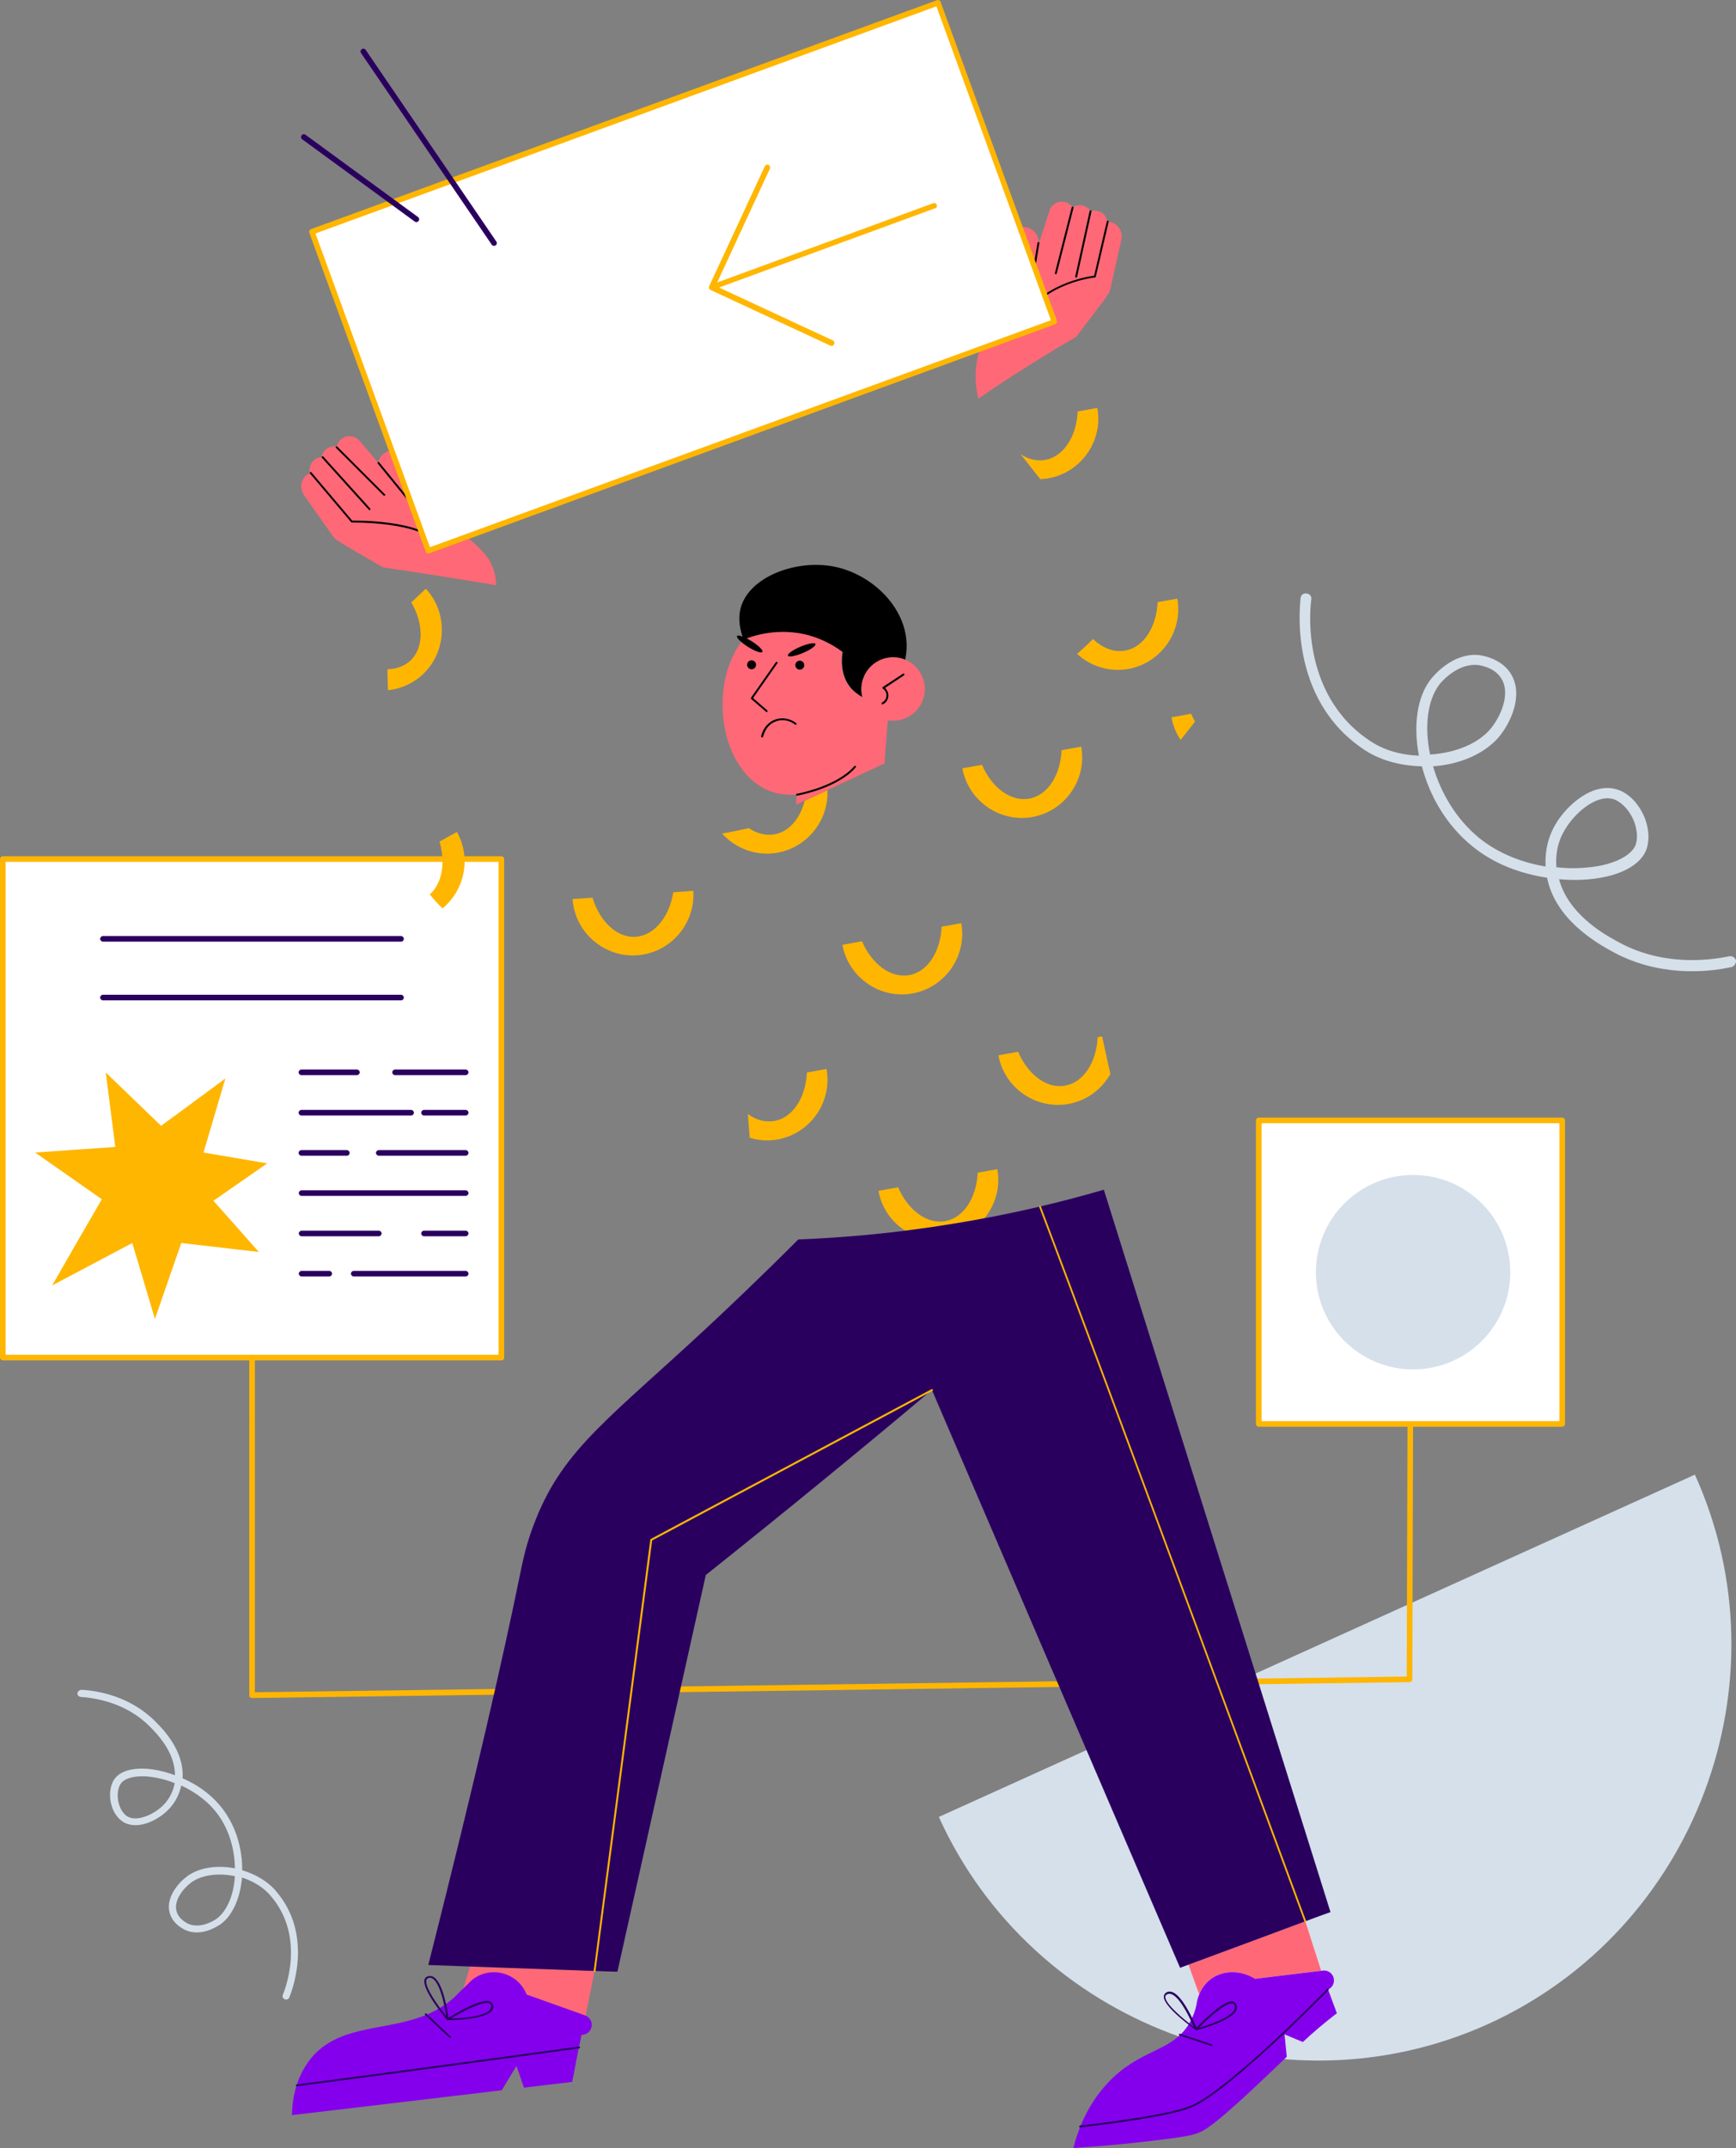 <?xml version="1.0" encoding="utf-8"?>
<!-- Generator: Adobe Illustrator 22.1.0, SVG Export Plug-In . SVG Version: 6.00 Build 0)  -->
<svg version="1.1" id="Слой_1" xmlns="http://www.w3.org/2000/svg" xmlns:xlink="http://www.w3.org/1999/xlink" x="0px" y="0px"
	 viewBox="0 0 929 1149" style="enable-background:new 0 0 929 1149;" xml:space="preserve">
<rect x="0" y="0" width="929" height="1149" fill="#808080" stroke="none"/>
<style type="text/css">
	.st0{fill:#D5E0EA;}
	.st1{fill:#FFFFFF;}
	.st2{fill:#FFB600;}
	.st3{fill:#2A005F;}
	.st4{fill:#FF6876;}
	.st5{fill:#8400ED;}
</style>
<g id="background_2_">
	<g id="background_1_">
		<path id="semicircle" class="st0" d="M502.4,971.9c134.9-61,269.7-122.1,404.6-183.1c50.2,111,0.3,243.6-110.7,293.9
			C685.3,1132.9,552.7,1082.9,502.4,971.9z"/>
		<g id="scheme">
			<g id="window1">
				<g>
					<rect x="1.5" y="459.5" class="st1" width="266.8" height="266.8"/>
					<path class="st2" d="M268.3,727.7H1.5c-0.8,0-1.5-0.7-1.5-1.5V459.5c0-0.8,0.7-1.5,1.5-1.5h266.8c0.8,0,1.5,0.7,1.5,1.5v266.8
						C269.8,727.1,269.1,727.7,268.3,727.7z M3,724.7h263.8V461H3V724.7z"/>
				</g>
				<path id="star" class="st2" d="M54.5,641.5c-11.9-8.3-23.8-16.7-35.7-25c14.3-1,28.6-2,42.9-3c-1.7-13.3-3.4-26.5-5.1-39.8
					c9.9,9.5,19.7,19,29.6,28.5c11.5-8.4,22.9-16.8,34.4-25.3c-3.9,13.2-7.8,26.4-11.7,39.6c11.4,1.9,22.7,3.9,34.1,5.8
					c-9.6,6.7-19.2,13.3-28.8,20c8.1,9.1,16.2,18.2,24.3,27.4c-13.8-1.6-27.7-3.2-41.5-4.8c-4.7,13.5-9.4,27.1-14.1,40.6
					c-4-13.5-8.1-27.1-12.1-40.6c-14.3,7.6-28.6,15.1-42.9,22.7C36.7,672.2,45.6,656.8,54.5,641.5z"/>
				<g id="lines_1_">
					<path class="st3" d="M214.6,503.7H55.1c-0.8,0-1.5-0.7-1.5-1.5s0.7-1.5,1.5-1.5h159.5c0.8,0,1.5,0.7,1.5,1.5
						S215.5,503.7,214.6,503.7z"/>
					<path class="st3" d="M214.6,535.1H55.1c-0.8,0-1.5-0.7-1.5-1.5s0.7-1.5,1.5-1.5h159.5c0.8,0,1.5,0.7,1.5,1.5
						S215.5,535.1,214.6,535.1z"/>
					<path class="st3" d="M249.2,575.1h-37.8c-0.8,0-1.5-0.7-1.5-1.5s0.7-1.5,1.5-1.5h37.8c0.8,0,1.5,0.7,1.5,1.5
						S250,575.1,249.2,575.1z"/>
					<path class="st3" d="M191,575.1h-29.7c-0.8,0-1.5-0.7-1.5-1.5s0.7-1.5,1.5-1.5H191c0.8,0,1.5,0.7,1.5,1.5
						S191.8,575.1,191,575.1z"/>
					<path class="st3" d="M249.2,596.7h-22.3c-0.8,0-1.5-0.7-1.5-1.5s0.7-1.5,1.5-1.5h22.3c0.8,0,1.5,0.7,1.5,1.5
						S250,596.7,249.2,596.7z"/>
					<path class="st3" d="M220,596.7h-58.7c-0.8,0-1.5-0.7-1.5-1.5s0.7-1.5,1.5-1.5H220c0.8,0,1.5,0.7,1.5,1.5
						S220.8,596.7,220,596.7z"/>
					<path class="st3" d="M249.2,618.2h-46.5c-0.8,0-1.5-0.7-1.5-1.5s0.7-1.5,1.5-1.5h46.5c0.8,0,1.5,0.7,1.5,1.5
						S250,618.2,249.2,618.2z"/>
					<path class="st3" d="M185.6,618.2h-24.3c-0.8,0-1.5-0.7-1.5-1.5s0.7-1.5,1.5-1.5h24.3c0.8,0,1.5,0.7,1.5,1.5
						S186.5,618.2,185.6,618.2z"/>
					<path class="st3" d="M249.2,661.3h-22.3c-0.8,0-1.5-0.7-1.5-1.5s0.7-1.5,1.5-1.5h22.3c0.8,0,1.5,0.7,1.5,1.5
						S250,661.3,249.2,661.3z"/>
					<path class="st3" d="M202.7,661.3h-41.3c-0.8,0-1.5-0.7-1.5-1.5s0.7-1.5,1.5-1.5h41.3c0.8,0,1.5,0.7,1.5,1.5
						S203.5,661.3,202.7,661.3z"/>
					<path class="st3" d="M249.2,682.8h-59.9c-0.8,0-1.5-0.7-1.5-1.5s0.7-1.5,1.5-1.5h59.9c0.8,0,1.5,0.7,1.5,1.5
						S250,682.8,249.2,682.8z"/>
					<path class="st3" d="M176.2,682.8h-14.8c-0.8,0-1.5-0.7-1.5-1.5s0.7-1.5,1.5-1.5h14.8c0.8,0,1.5,0.7,1.5,1.5
						S177,682.8,176.2,682.8z"/>
					<path class="st3" d="M249.2,639.7h-87.8c-0.8,0-1.5-0.7-1.5-1.5s0.7-1.5,1.5-1.5h87.8c0.8,0,1.5,0.7,1.5,1.5
						S250,639.7,249.2,639.7z"/>
				</g>
			</g>
			<path id="line" class="st2" d="M134.9,908.3c-0.4,0-0.8-0.2-1.1-0.4c-0.3-0.3-0.4-0.7-0.4-1.1V726.2c0-0.8,0.7-1.5,1.5-1.5
				s1.5,0.7,1.5,1.5v179l616.4-8.4l0.4-135.2c0-0.8,0.7-1.5,1.5-1.5s1.5,0.7,1.5,1.5l-0.4,136.7c0,0.8-0.7,1.5-1.5,1.5L134.9,908.3
				L134.9,908.3z"/>
			<g id="window2">
				<g>
					<rect x="673.6" y="599.3" class="st1" width="162.4" height="162.4"/>
					<path class="st2" d="M836,763.2H673.6c-0.8,0-1.5-0.7-1.5-1.5V599.3c0-0.8,0.7-1.5,1.5-1.5H836c0.8,0,1.5,0.7,1.5,1.5v162.4
						C837.5,762.5,836.8,763.2,836,763.2z M675.1,760.2h159.4V600.8H675.1V760.2z"/>
				</g>
				<circle id="circle" class="st0" cx="756.2" cy="680.5" r="52"/>
			</g>
		</g>
		<path id="line_1_" class="st0" d="M928.3,516.1c-0.4,0.5-1,1-1.7,1.2c-13.4,2.9-39.7,5.4-64.9-8.9c-7.3-4.1-29.4-16.6-33.8-38.9
			c-14-2.1-28.5-7.3-40.2-17c-13.8-11.2-22.7-26.9-26.8-42.6c-10.7-0.2-21.7-2.9-30.3-8.5c-42.5-27.6-34.5-81-34.6-81.6
			c0.2-1.6,1.7-2.7,3.4-2.3c1.6,0.2,2.7,1.7,2.3,3.4c-0.1,0.4-7.3,50.2,31.9,75.7c7.3,4.8,16.4,7.3,25.7,7.6
			c-3.1-16.4-0.9-31.8,6.5-41l0,0c2-2.5,12-14.1,25.6-12.8c0.4,0.1,11.9,1.2,17.3,10.3c6.8,11.5-0.8,26.3-5.8,32.5c0,0,0,0-0.1,0.2
			c-7.8,9.7-21.4,15.5-35.9,16.5c4.1,14.1,12.3,28.2,24.5,38.2c10.4,8.5,23.2,13.3,35.7,15.4c-0.3-5.6,0.3-13.9,5.1-22.2
			c6-10.6,20.4-23.3,33.5-18.9c6,2,11.2,7.4,14.3,14.7c2.7,6.7,2.9,13.7,0.4,18.8c-3.1,6.1-10.7,10.9-21.7,13.2
			c-7,1.5-15.5,2-24.4,1.2c4.9,18.3,23.3,29,30.5,32.9c23.4,13.4,48.1,10.9,60.7,8.3c1.5-0.3,3.2,0.8,3.5,2.3
			C929.1,514.4,928.8,515.5,928.3,516.1z M832.9,463.9c8.8,1,17.3,0.4,24.3-1c8.9-2,15.4-5.7,17.7-10.1c1.7-3.4,1.4-8.7-0.6-13.8
			c-2.3-5.6-6.5-9.9-10.5-11.4c-9.3-3.2-21.3,7.4-26.4,16.3C832.8,451.4,832.5,459,832.9,463.9z M765.3,403.6
			c13.2-0.8,26-5.7,32.9-14.4c0,0,0,0,0.1-0.2c4.8-6,10.1-18,5.2-25.9c-3.8-6.6-12.8-7.4-12.8-7.4c-10.6-0.9-19,8.6-20.4,10.4l0,0
			C763.8,374.7,762.2,388.8,765.3,403.6z"/>
		<path id="line_2_" class="st0" d="M42.4,904.3c0.3-0.2,0.8-0.4,1.3-0.4c9,0.5,26,3.5,39.4,16.9c3.9,3.9,15.6,15.6,14.6,30.4
			c8.5,3.7,16.7,9.6,22.4,17.7c6.7,9.5,9.6,20.9,9.5,31.5c6.7,2,13.2,5.6,17.6,10.6c22,24.8,7.7,57.1,7.6,57.5
			c-0.4,0.9-1.5,1.4-2.5,0.9c-0.9-0.4-1.4-1.5-0.9-2.5c0.1-0.3,13.3-30.4-7-53.3c-3.8-4.3-9.1-7.4-14.9-9.3
			c-0.9,10.9-5,20.2-11.2,24.8l0,0c-1.7,1.2-10,6.8-18.4,3.6c-0.3-0.1-7.3-2.8-9.1-9.5c-2.3-8.4,5.1-16.5,9.3-19.5c0,0,0,0,0.1-0.1
			c6.6-4.8,16.2-6,25.5-4.2c-0.1-9.6-2.8-20-8.8-28.4c-5.1-7.2-12.4-12.4-19.9-15.9c-0.8,3.6-2.6,8.7-7.1,13.1
			c-5.6,5.7-16.9,11.2-24.4,6.1c-3.4-2.3-5.8-6.6-6.5-11.7c-0.5-4.7,0.5-9.2,3-11.9c3-3.3,8.6-5,16-4.6c4.7,0.3,10.1,1.4,15.6,3.5
			c0.1-12.4-9.7-22.3-13.5-26.1c-12.4-12.5-28.5-15.2-36.9-15.8c-1-0.1-1.9-1-1.8-2C41.6,905.1,41.9,904.6,42.4,904.3z M93.5,953.8
			c-5.4-2.1-10.8-3.3-15.5-3.6c-6-0.3-10.7,0.9-12.9,3.3c-1.7,1.9-2.4,5.3-2,8.8c0.5,4,2.3,7.4,4.7,9.1c5.3,3.6,14.8-1,19.5-5.7
			C91.4,961.6,92.9,956.9,93.5,953.8z M125.7,1003.6c-8.5-1.8-17.4-0.9-23.3,3.3c0,0,0,0-0.1,0.1c-4.1,3-9.5,9.6-7.8,15.4
			c1.3,4.8,6.8,6.9,6.8,6.9c6.5,2.4,13.5-2.1,14.7-3l0,0C121.6,1022.1,125.1,1013.5,125.7,1003.6z"/>
	</g>
</g>
<g id="general_1_">
	<g id="general">
		<g id="man">
			<g id="hands">
				<g id="hand_r">
					<path class="st4" d="M594.4,118.8L594.4,118.8c-0.6-0.1-1.1-0.2-1.7-0.2c-0.4-2.5-2.2-4.7-4.8-5.6c-1.5-0.5-3-0.4-4.3,0
						c-0.8-1.3-2.1-2.4-3.7-2.9c-2.1-0.7-4.2-0.3-5.9,0.8c-0.8-1.2-2.1-2.2-3.6-2.7c-3.7-1.2-7.7,0.9-8.8,4.5l-5.8,18v-0.8
						c0.2-4.4-3.2-8.2-7.6-8.4l0,0c-4.4-0.2-8.2,3.2-8.4,7.6l-2,36.9c-3.6,3.4-13.5,13.6-15.4,29.7c-0.9,7.2,0.1,13.3,1.2,17.5
						c8.7-6,17.8-11.9,27.3-17.9c8.5-5.3,16.8-10.4,25-15.1c5.1-6.7,10.1-13.3,15.2-20c0.4-0.5,0.7-1,0.9-1.6c1.1-1,1.9-2.4,2.2-4
						l5.9-26.4C601,124.1,598.5,119.8,594.4,118.8z"/>
					<path d="M550.4,162.8L550.4,162.8c-0.4-0.1-0.5-0.3-0.5-0.6l5.3-32.3c0-0.3,0.3-0.5,0.6-0.4c0.3,0,0.5,0.3,0.4,0.6l-5.3,32.3
						C550.9,162.7,550.7,162.8,550.4,162.8z"/>
					<path d="M565,146.7L565,146.7c-0.4-0.1-0.5-0.3-0.5-0.6l9-35.2c0.1-0.3,0.3-0.4,0.6-0.4c0.3,0.1,0.4,0.3,0.4,0.6l-9,35.2
						C565.4,146.5,565.2,146.7,565,146.7z"/>
					<path d="M575.9,148.5L575.9,148.5c-0.4-0.1-0.5-0.3-0.5-0.6l7.7-35c0.1-0.3,0.3-0.4,0.6-0.4c0.3,0.1,0.4,0.3,0.4,0.6l-7.7,35
						C576.3,148.4,576.1,148.5,575.9,148.5z"/>
					<path d="M546.8,172.2c-0.1,0-0.2,0-0.2-0.1c-0.2-0.1-0.3-0.4-0.2-0.7c10.3-19.5,35.7-23.5,39.1-23.9l6.8-29.1
						c0.1-0.3,0.3-0.4,0.6-0.4c0.3,0.1,0.4,0.3,0.4,0.6l-6.9,29.4c0,0.2-0.2,0.4-0.4,0.4c-0.1,0-7.1,0.7-15.3,4
						c-7.6,3-17.8,8.8-23.3,19.4C547.1,172.1,547,172.2,546.8,172.2z"/>
				</g>
				<g id="hand_l">
					<path class="st4" d="M260.4,297.6c-8.2-10.9-22.5-17.3-24.5-20.7L217.2,245c-2.2-3.8-7.2-5.1-11-2.9c-2.1,1.2-3.4,3.2-3.8,5.4
						l-10-11.7c-2.5-3-7-3.3-9.9-0.8c-1.2,1-2,2.4-2.3,3.9c-2-0.4-4.1,0.1-5.8,1.5c-1.3,1.1-2.1,2.5-2.3,4.1c-1.4,0.1-2.8,0.6-4,1.6
						c-2.1,1.8-2.9,4.5-2.3,7c-0.5,0.2-1,0.5-1.5,0.8c-2,1.5-3.1,3.8-3.1,6.3c0,1.6,0.5,3.3,1.5,4.7l15.6,22.1
						c0.9,1.3,2.2,2.3,3.6,2.8c0.4,0.4,0.9,0.8,1.4,1.1c7.2,4.2,14.3,8.4,21.5,12.5c0.1,0,0.1,0.1,0.2,0.1
						c9.6,1.4,19.2,2.9,28.9,4.4c10.6,1.7,21.1,3.4,31.5,5.1h0.1C265.5,310.3,265,303.7,260.4,297.6z"/>
					<path d="M205.7,265.2c-0.1,0-0.3,0-0.4-0.1l-25.5-25.5c-0.2-0.2-0.2-0.5,0-0.7s0.5-0.2,0.7,0l25.5,25.5c0.2,0.2,0.2,0.5,0,0.7
						C205.9,265.1,205.8,265.2,205.7,265.2z"/>
					<path d="M197.8,272.9c-0.1,0-0.3-0.1-0.4-0.2l-25.1-27.8c-0.2-0.2-0.2-0.5,0-0.7s0.5-0.2,0.7,0l25.1,27.8
						c0.2,0.2,0.2,0.5,0,0.7C198,272.9,197.9,272.9,197.8,272.9z"/>
					<path d="M234.5,291.5c-0.2,0-0.3-0.1-0.4-0.2c-8.3-12.4-45.4-11.8-45.8-11.8c-0.2,0-0.3-0.1-0.4-0.2l-22-26
						c-0.2-0.2-0.2-0.5,0.1-0.7c0.2-0.2,0.5-0.2,0.7,0.1l21.8,25.8c1.5,0,10.3-0.1,19.7,1.2c14.1,1.9,23,5.6,26.7,11
						c0.2,0.2,0.1,0.5-0.1,0.7C234.7,291.5,234.6,291.5,234.5,291.5z"/>
					<path d="M222.7,272.9c-0.1,0-0.3-0.1-0.4-0.2l-20.2-24.8c-0.2-0.2-0.1-0.5,0.1-0.7c0.2-0.2,0.5-0.1,0.7,0.1l20.2,24.8
						c0.2,0.2,0.1,0.5-0.1,0.7C222.9,272.9,222.8,272.9,222.7,272.9z"/>
				</g>
			</g>
			<g id="tshirt">
				<path class="st2" d="M226.3,360.7c-5.3,5-11.9,7.8-18.7,8.5c-0.1-3.4-0.2-7.2-0.3-11.2c4.7-0.1,9-1.6,12.3-4.6
					c7.3-6.9,7.2-19.7,0.5-31.2c2.6-2.4,5.2-4.9,7.8-7.3C239.9,327.9,239.2,348.5,226.3,360.7z"/>
				<path class="st2" d="M236.8,485.9c-2.4-2.3-4.7-4.8-6.8-7.5c6.6-5.8,8.5-16.9,5.2-28.2c3.1-1.8,6.2-3.5,9.3-5.2
					C252.3,458.8,248.7,476.1,236.8,485.9z"/>
				<path class="st2" d="M360.3,477.3c-2.1,13.1-10.1,23.1-20.1,23.8c-10,0.7-19.3-8.2-23.1-20.9c-3.6,0.2-7.1,0.5-10.7,0.7
					c1.2,17.7,16.7,31.3,34.5,30.1c17.7-1.2,31.3-16.7,30.1-34.5C367.4,476.8,363.8,477,360.3,477.3z"/>
				<path class="st2" d="M416.2,456.1c-11.4,2.1-22.5-2.2-29.8-10.2c4.9-0.9,9.7-1.9,14.4-2.9c4.2,2.9,9,4.1,13.7,3.3
					c7.8-1.4,13.7-8.5,16.1-17.9c4.1-1.9,8.1-3.8,12.2-5.7C443.5,438.6,432.3,453.1,416.2,456.1z"/>
				<path class="st2" d="M503.9,495.7c-0.6,13.3-7.4,24.1-17.3,25.9c-9.9,1.8-20.1-5.9-25.3-18.1c-3.5,0.6-7,1.3-10.5,1.9
					c3.2,17.5,20.2,29.2,37.6,26c17.5-3.2,29.2-20.2,26-37.6C510.9,494.5,507.4,495.1,503.9,495.7z"/>
				<path class="st2" d="M416.2,609.5c-5.2,0.9-10.3,0.6-15-0.9c-0.3-4.2-0.7-8.4-1-12.7c4.4,3.2,9.4,4.6,14.3,3.7
					c9.9-1.8,16.7-12.7,17.3-25.9c3.5-0.6,7-1.3,10.5-1.9C445.5,589.4,433.7,606.3,416.2,609.5z"/>
				<path class="st2" d="M594.2,574.5c-4.6,8.1-12.5,14.2-22.3,16c-17.5,3.2-34.5-8.6-37.6-26c3.5-0.6,7-1.3,10.5-1.9
					c5.3,12.2,15.4,20,25.3,18.1c9.9-1.8,16.7-12.7,17.3-25.9c0.8-0.2,1.6-0.3,2.4-0.4C591.2,561,592.7,567.7,594.2,574.5z"/>
				<path class="st2" d="M526.8,651.7c-5.3,1-10.6,1.9-16.1,2.8c-9,1.5-17.8,2.7-26.3,3.8c-7.3-4.7-12.7-12.2-14.3-21.3
					c3.5-0.6,7-1.3,10.5-1.9c5.3,12.2,15.5,19.9,25.3,18.1c9.9-1.8,16.7-12.7,17.3-25.9c3.5-0.6,7-1.3,10.5-1.9
					C535.5,635,532.6,644.6,526.8,651.7z"/>
				<path class="st2" d="M568.1,401.3c-0.6,13.3-7.4,24.1-17.3,25.9c-9.9,1.8-20.1-5.9-25.3-18.1c-3.5,0.6-7,1.3-10.5,1.9
					c3.2,17.5,20.2,29.2,37.6,26c17.5-3.2,29.2-20.2,26-37.6C575.1,400,571.6,400.6,568.1,401.3z"/>
				<path class="st2" d="M604,357.8c-10.3,1.9-20.4-1.4-27.6-8c0.1-0.1,0.2-0.2,0.3-0.3c2.8-2.5,5.6-5,8.2-7.7
					c5.1,4.9,11.2,7.3,17.3,6.2c9.9-1.8,16.7-12.7,17.3-25.9c3.5-0.6,7-1.3,10.5-1.9C633.2,337.6,621.4,354.6,604,357.8z"/>
				<path class="st2" d="M639.5,386c-2.4,3.1-5,6.4-7.7,9.8c-2.4-3.6-4.1-7.6-4.9-12.1c3.5-0.6,7-1.3,10.5-1.9
					C638.1,383.3,638.8,384.7,639.5,386z"/>
				<path class="st2" d="M561.3,255.8c-1.5,0.3-3,0.4-4.6,0.5c-0.4-0.5-0.8-1-1.2-1.5c-3-3.7-6-7.7-9.3-11.8c4.1,2.7,8.7,3.8,13.2,3
					c9.9-1.8,16.7-12.7,17.3-25.9c3.5-0.6,7-1.3,10.5-1.9C590.5,235.6,578.7,252.6,561.3,255.8z"/>
			</g>
			<g id="head">
				<path id="face" class="st4" d="M475.2,383.3c0,0.6,0,1.2-0.1,1.8l-1.8,23.3c-15.8,7.3-31.5,14.7-47.3,22l0.4-5.4
					c-5,0.4-9.9-0.1-14.5-1.9c-24.5-9.4-32.9-50.2-17.5-76.3c1-1.6,2.1-3.3,3.3-4.9c5.1-2.1,18.7-6.6,34.8-2.3
					c8.2,2.2,14.3,6,18.2,9c-0.2,1.3-2.2,13,5.5,20.4C457.3,369.9,475.2,382.6,475.2,383.3z"/>
				<path id="hair" d="M485.2,345c0,2.8-0.3,5.5-0.8,8c-0.4-0.2-0.8-0.3-1.2-0.5c-8.9-2.9-18.5,2-21.4,10.9c-1,3.2-1.1,6.4-0.3,9.5
					c-2.7-1.5-4.6-3.3-5-3.7c-7.7-7.4-5.8-19.1-5.5-20.4c-3.9-2.9-10-6.7-18.2-9c-16.1-4.3-29.7,0.2-34.8,2.3l0,0
					c-1.8-4.4-3.3-10.6-1.6-17c4.7-16.9,30.1-26,50-22C465.8,306.9,484.8,324.1,485.2,345z"/>
				<path id="nose" d="M410.3,380.9c-0.1,0-0.2,0-0.3-0.1l-8-6.9c-0.2-0.2-0.2-0.5-0.1-0.7l13.3-19c0.2-0.2,0.5-0.3,0.7-0.1
					c0.2,0.2,0.3,0.5,0.1,0.7l-13,18.6l7.6,6.6c0.2,0.2,0.2,0.5,0.1,0.7C410.6,380.8,410.5,380.9,410.3,380.9z"/>
				<g id="eyes">
					<circle cx="402.2" cy="355.6" r="2.4"/>
					<circle cx="428" cy="355.8" r="2.4"/>
				</g>
				<g id="brows">
					<ellipse transform="matrix(0.532 -0.847 0.847 0.532 -103.889 500.983)" cx="401.1" cy="344.4" rx="1.8" ry="8"/>
					<ellipse transform="matrix(0.921 -0.39 0.39 0.921 -101.541 195.048)" cx="429" cy="347.3" rx="8" ry="1.8"/>
				</g>
				<path id="mouth" d="M407.8,394.5C407.7,394.5,407.7,394.5,407.8,394.5c-0.4-0.1-0.5-0.3-0.5-0.6c0.1-0.6,1.3-6.2,6.8-8.7
					c3.9-1.7,8.5-1.1,12,1.6c0.2,0.2,0.3,0.5,0.1,0.7c-0.2,0.2-0.5,0.3-0.7,0.1c-3.2-2.5-7.3-3.1-10.9-1.5c-5.1,2.2-6.1,7.7-6.2,7.9
					C408.2,394.3,408,394.5,407.8,394.5z"/>
				<g id="ear">
					<path class="st4" d="M484.4,352.9c-0.4-0.2-0.8-0.3-1.2-0.5c-8.9-2.9-18.5,2-21.4,10.9c-1,3.2-1.1,6.4-0.3,9.5
						c1.4,5.4,5.5,10,11.2,11.9c8.9,2.9,18.5-2,21.4-10.9C496.8,365.3,492.5,356.2,484.4,352.9z"/>
					<path d="M472.2,376.8c-0.2,0-0.4-0.1-0.4-0.3c-0.1-0.2,0-0.5,0.2-0.7c1.4-0.7,2.3-2.1,2.4-3.6s-0.7-3-2-3.9
						c-0.1-0.1-0.2-0.2-0.2-0.4c0-0.2,0.1-0.3,0.2-0.4l10.8-7.1c0.2-0.2,0.5-0.1,0.7,0.1s0.1,0.5-0.1,0.7l-10.2,6.8
						c1.2,1.1,1.9,2.7,1.8,4.3c-0.1,1.9-1.2,3.6-2.9,4.4C472.4,376.8,472.3,376.8,472.2,376.8z"/>
				</g>
				<path d="M426.5,425.6c-0.2,0-0.4-0.2-0.5-0.4c0-0.3,0.1-0.5,0.4-0.6c0.2,0,21.3-3.8,30.8-14.8c0.2-0.2,0.5-0.2,0.7-0.1
					c0.2,0.2,0.2,0.5,0.1,0.7C448.3,421.7,427.5,425.4,426.5,425.6L426.5,425.6z"/>
			</g>
			<g id="legs_1_">
				<g id="legs">
					<path class="st4" d="M707,1054.2l-35.5,4.3c-7.4-4.6-16.4-4.7-22.9-0.4c-3.7,2.5-5.8,5.8-6.9,8.6c-1.9-5.3-3.8-10.5-5.7-15.8
						c20.8-7.7,41.7-15.4,62.5-23.2L707,1054.2z"/>
					<path class="st4" d="M318.2,1054.3l-4.8,24c-0.1,0-0.1,0-0.2-0.1l-31.4-11.2c-1.8-4.7-5.5-8.5-10.3-10.5
						c-6.3-2.6-13.6-1.6-18.9,2.7c-1.2,1.2-2.8,2.7-4.7,4.6c1.2-3.9,2.4-7.9,3.6-11.8C273.7,1052.7,296,1053.5,318.2,1054.3z"/>
				</g>
				<g id="pants">
					<path class="st3" d="M590.7,636.4c-23.7,6.9-50.5,13.3-80,18.1c-30.2,5-58.2,7.5-83.5,8.5c-20.1,20.1-36.6,35.7-47.3,45.7
						c-53.2,49.6-78,65.9-93.2,104.1c-5,12.4-6.9,21.9-8.6,30.3c-8.5,41.6-22.9,105.4-48.9,208c7.4,0.3,14.8,0.5,22.2,0.8
						c22.3,0.8,44.5,1.6,66.8,2.4c4,0.1,8.1,0.3,12.2,0.4c15.8-70.7,31.5-141.4,47.3-212.2c20.8-16.6,41.8-33.5,62.9-50.8
						c19.7-16.1,39.1-32.2,58.1-48.2c44.2,103,88.5,206.1,132.8,309.1c1.5-0.6,3.1-1.1,4.6-1.7c20.8-7.7,41.7-15.4,62.5-23.2
						c4.5-1.7,8.9-3.3,13.4-4.9C671.5,894,631.1,765.2,590.7,636.4z"/>
					<path class="st2" d="M698.6,1028.3c-0.2,0-0.4-0.1-0.5-0.3c-1.1-2.9-108.2-293.6-142-382.4c-0.1-0.3,0-0.5,0.3-0.6
						s0.5,0,0.6,0.3c33.7,88.7,140.9,379.5,142,382.4C699.1,1028,699,1028.2,698.6,1028.3C698.7,1028.2,698.6,1028.3,698.6,1028.3z"
						/>
					<path class="st2" d="M318.2,1054.8L318.2,1054.8c-0.3,0-0.5-0.3-0.5-0.6L348,823.6c0-0.2,0.1-0.3,0.3-0.4l150.2-80.1
						c0.2-0.1,0.5,0,0.7,0.2c0.1,0.2,0,0.5-0.2,0.7l-150,80l-30.3,230.3C318.7,1054.6,318.5,1054.8,318.2,1054.8z"/>
				</g>
				<g id="shoes">
					<path class="st5" d="M313.4,1078.2c-0.1,0-0.1,0-0.2-0.1l-31.4-11.2c-1.8-4.7-5.5-8.5-10.3-10.5c-6.3-2.6-13.6-1.6-18.9,2.7
						c-1.2,1.2-2.8,2.7-4.7,4.6c-0.3,0.3-0.6,0.6-1,0.9c-2.3,2.3-3.9,3.9-4,4c-24.2,21.5-58.1,9.5-76.8,32.8
						c-4,5.1-6.5,10.6-7.9,15.9c-0.5,1.8-0.9,3.6-1.2,5.4c-0.5,3.2-0.7,6.2-0.8,8.7l53.4-6.3c19.6-2.3,39.2-4.7,58.9-7
						c2.6-4.4,5.3-8.7,7.9-13c1.3,3.9,2.7,7.8,4,11.6c14.1-1.7,24-2.8,25.8-3.1c0.6-3.2,1.3-6.5,1.9-9.7c0.2-1.2,0.4-2,0.4-2.2
						c0.3-1.6,1-5.2,2.7-13.2c2.2,0,4.3-1.3,5.1-3.5C317.4,1082.2,316,1079.3,313.4,1078.2z"/>
					<path class="st5" d="M715.4,1076.9c-0.2-0.5-2-5.4-4.7-12.7c2.1-0.9,3.4-3.1,3.1-5.5c-0.3-2.9-3-5-5.9-4.6l-0.8,0.1l-35.5,4.3
						c-7.4-4.6-16.4-4.7-22.9-0.4c-3.7,2.5-5.8,5.8-6.9,8.6c-0.8,2-1.2,3.6-1.3,4.3c-0.3,2-0.9,4.7-2.2,7.6c0,0-1.2,3-3.2,5.8
						c-9.6,13.4-25.8,12.1-42.4,29.9c-11.1,11.9-16,25.5-18.3,34.7c9.1-0.6,22.6-1.6,39.1-3.5c14.9-1.8,22.4-2.7,27-4.3
						c4.5-1.6,10.5-5,41.6-34.8c2.7-2.6,5-4.8,6.5-6.2c-0.4-4-0.8-8-1.2-12l9.8,4.1C702.3,1087.5,708.4,1082.3,715.4,1076.9z"/>
					<path class="st3" d="M158.8,1116c-0.2,0-0.5-0.2-0.5-0.4c0-0.3,0.2-0.5,0.4-0.6c38-4.9,132.6-17.7,151.1-20.3
						c0.3,0,0.5,0.2,0.6,0.4s-0.2,0.5-0.4,0.6C291.4,1098.3,196.8,1111.1,158.8,1116L158.8,1116z"/>
					<path class="st3" d="M578,1138c-0.2,0-0.5-0.2-0.5-0.4c0-0.3,0.2-0.5,0.4-0.6c19.8-2.3,45.9-5.9,58-10.1
						c19.5-6.8,73.8-62.4,74.3-63c0.2-0.2,0.5-0.2,0.7,0s0.2,0.5,0,0.7c-0.1,0.1-13.9,14.2-29.9,29c-21.5,19.8-36.6,31.4-44.9,34.3
						C624.1,1132.1,597.9,1135.7,578,1138L578,1138z"/>
					<path class="st3" d="M262.4,1070.7c-4.5-2.2-19.1,6.6-22.4,8.6c-0.5-3.6-2.8-18.2-7.7-21.6c-1-0.7-2-0.9-3.1-0.6
						c-1,0.2-1.7,0.8-2,1.7c-1.7,5.3,11.4,21,12,21.7c0,0,0,0,0.1,0c0,0,0,0,0.1,0c0.1,0.1,0.2,0.1,0.3,0.1l0,0c0,0,0.1,0,0.3,0
						c2.4,0,18.7-0.2,23-4.8c0.8-0.9,1.1-1.9,1-3C263.8,1071.9,263.3,1071.2,262.4,1070.7z M228.2,1059.1c0.2-0.6,0.6-0.9,1.3-1.1
						c0.2,0,0.4-0.1,0.6-0.1c0.6,0,1.1,0.2,1.6,0.6c4.1,2.9,6.4,15.3,7.1,19.9C234.6,1073.3,227,1062.7,228.2,1059.1z M262.1,1075.2
						c-3.4,3.7-16,4.4-20.7,4.5c5.1-3.1,14.7-8.3,19.2-8.3c0.6,0,1.1,0.1,1.4,0.3c0.5,0.3,0.8,0.7,0.9,1.4
						C262.9,1073.8,262.7,1074.5,262.1,1075.2z"/>
					<path class="st3" d="M240.8,1090.1c-0.1,0-0.2,0-0.3-0.1l-13-12.2c-0.2-0.2-0.2-0.5,0-0.7s0.5-0.2,0.7,0l13,12.2
						c0.2,0.2,0.2,0.5,0,0.7C241.1,1090.1,241,1090.1,240.8,1090.1z"/>
					<path class="st3" d="M661.7,1072.4c-0.4-1-1-1.6-1.9-1.8c-4.9-1-16.8,11.2-19.5,14c-1.4-3.3-7.3-16.9-12.9-19
						c-1.1-0.4-2.2-0.4-3.1,0.1c-0.9,0.5-1.4,1.2-1.5,2.2c-0.4,5.5,16.4,17.5,17.1,18l0,0c0.1,0,0.2,0.1,0.2,0.1l0,0l0,0h0.1
						c0.7-0.2,18.2-4.6,21.3-10.5C661.9,1074.5,662,1073.5,661.7,1072.4z M623.6,1068.1c0-0.6,0.3-1,1-1.3c0.4-0.2,0.8-0.3,1.2-0.3
						s0.7,0.1,1.1,0.2c4.7,1.7,10.1,13.2,11.9,17.5C633.5,1080.2,623.4,1071.9,623.6,1068.1z M660.5,1075.1
						c-2.4,4.5-14.4,8.3-18.9,9.6c4.5-4.6,13.5-13,17.4-13c0.2,0,0.3,0,0.5,0c0.6,0.1,1,0.5,1.2,1.1
						C661,1073.5,660.9,1074.3,660.5,1075.1z"/>
					<path class="st3" d="M648.4,1094.4c-0.1,0-0.1,0-0.2,0l-17-5.6c-0.3-0.1-0.4-0.4-0.3-0.6c0.1-0.3,0.4-0.4,0.6-0.3l17,5.6
						c0.3,0.1,0.4,0.4,0.3,0.6C648.8,1094.3,648.6,1094.4,648.4,1094.4z"/>
				</g>
			</g>
		</g>
		<g id="delete_button">
			<g id="background">
				
					<rect x="187.2" y="57.2" transform="matrix(0.939 -0.343 0.343 0.939 -28.592 134.459)" class="st1" width="356.8" height="181.6"/>
				<path class="st2" d="M229.2,296.1c-0.6,0-1.2-0.4-1.4-1l-62.3-170.6c-0.1-0.4-0.1-0.8,0-1.1c0.2-0.4,0.5-0.6,0.8-0.8L501.4,0.1
					c0.4-0.1,0.8-0.1,1.1,0c0.4,0.2,0.6,0.5,0.8,0.8l62.3,170.6c0.1,0.4,0.1,0.8,0,1.1c-0.2,0.4-0.5,0.6-0.8,0.8L229.7,296
					C229.6,296,229.4,296.1,229.2,296.1z M168.8,124.9l61.3,167.8l332.3-121.4L501.1,3.4L168.8,124.9z"/>
			</g>
			<path id="arrow" class="st2" d="M501.3,109.6c-0.3-0.8-1.1-1.2-1.9-0.9l-115.6,42.4L412,90.2c0.3-0.8,0-1.6-0.7-2
				c-0.8-0.3-1.6,0-2,0.7l-29.8,64.2c-0.3,0.8,0,1.6,0.7,2l64.2,29.8c0.2,0.1,0.4,0.1,0.6,0.1c0.6,0,1.1-0.3,1.4-0.9
				c0.3-0.8,0-1.6-0.7-2l-60.9-28.3l115.6-42.4C501.2,111.3,501.6,110.4,501.3,109.6z"/>
			<g id="lines">
				<path class="st3" d="M264.3,131.5c-0.5,0-1-0.2-1.2-0.7L193.2,28.4c-0.5-0.7-0.3-1.6,0.4-2.1s1.6-0.3,2.1,0.4l69.9,102.5
					c0.5,0.7,0.3,1.6-0.4,2.1C264.9,131.4,264.6,131.5,264.3,131.5z"/>
				<path class="st3" d="M222.8,118.8c-0.3,0-0.6-0.1-0.9-0.3l-60.2-44c-0.7-0.5-0.8-1.4-0.3-2.1s1.4-0.8,2.1-0.3l60.2,44
					c0.7,0.5,0.8,1.4,0.3,2.1C223.7,118.6,223.3,118.8,222.8,118.8z"/>
			</g>
		</g>
	</g>
</g>
</svg>
